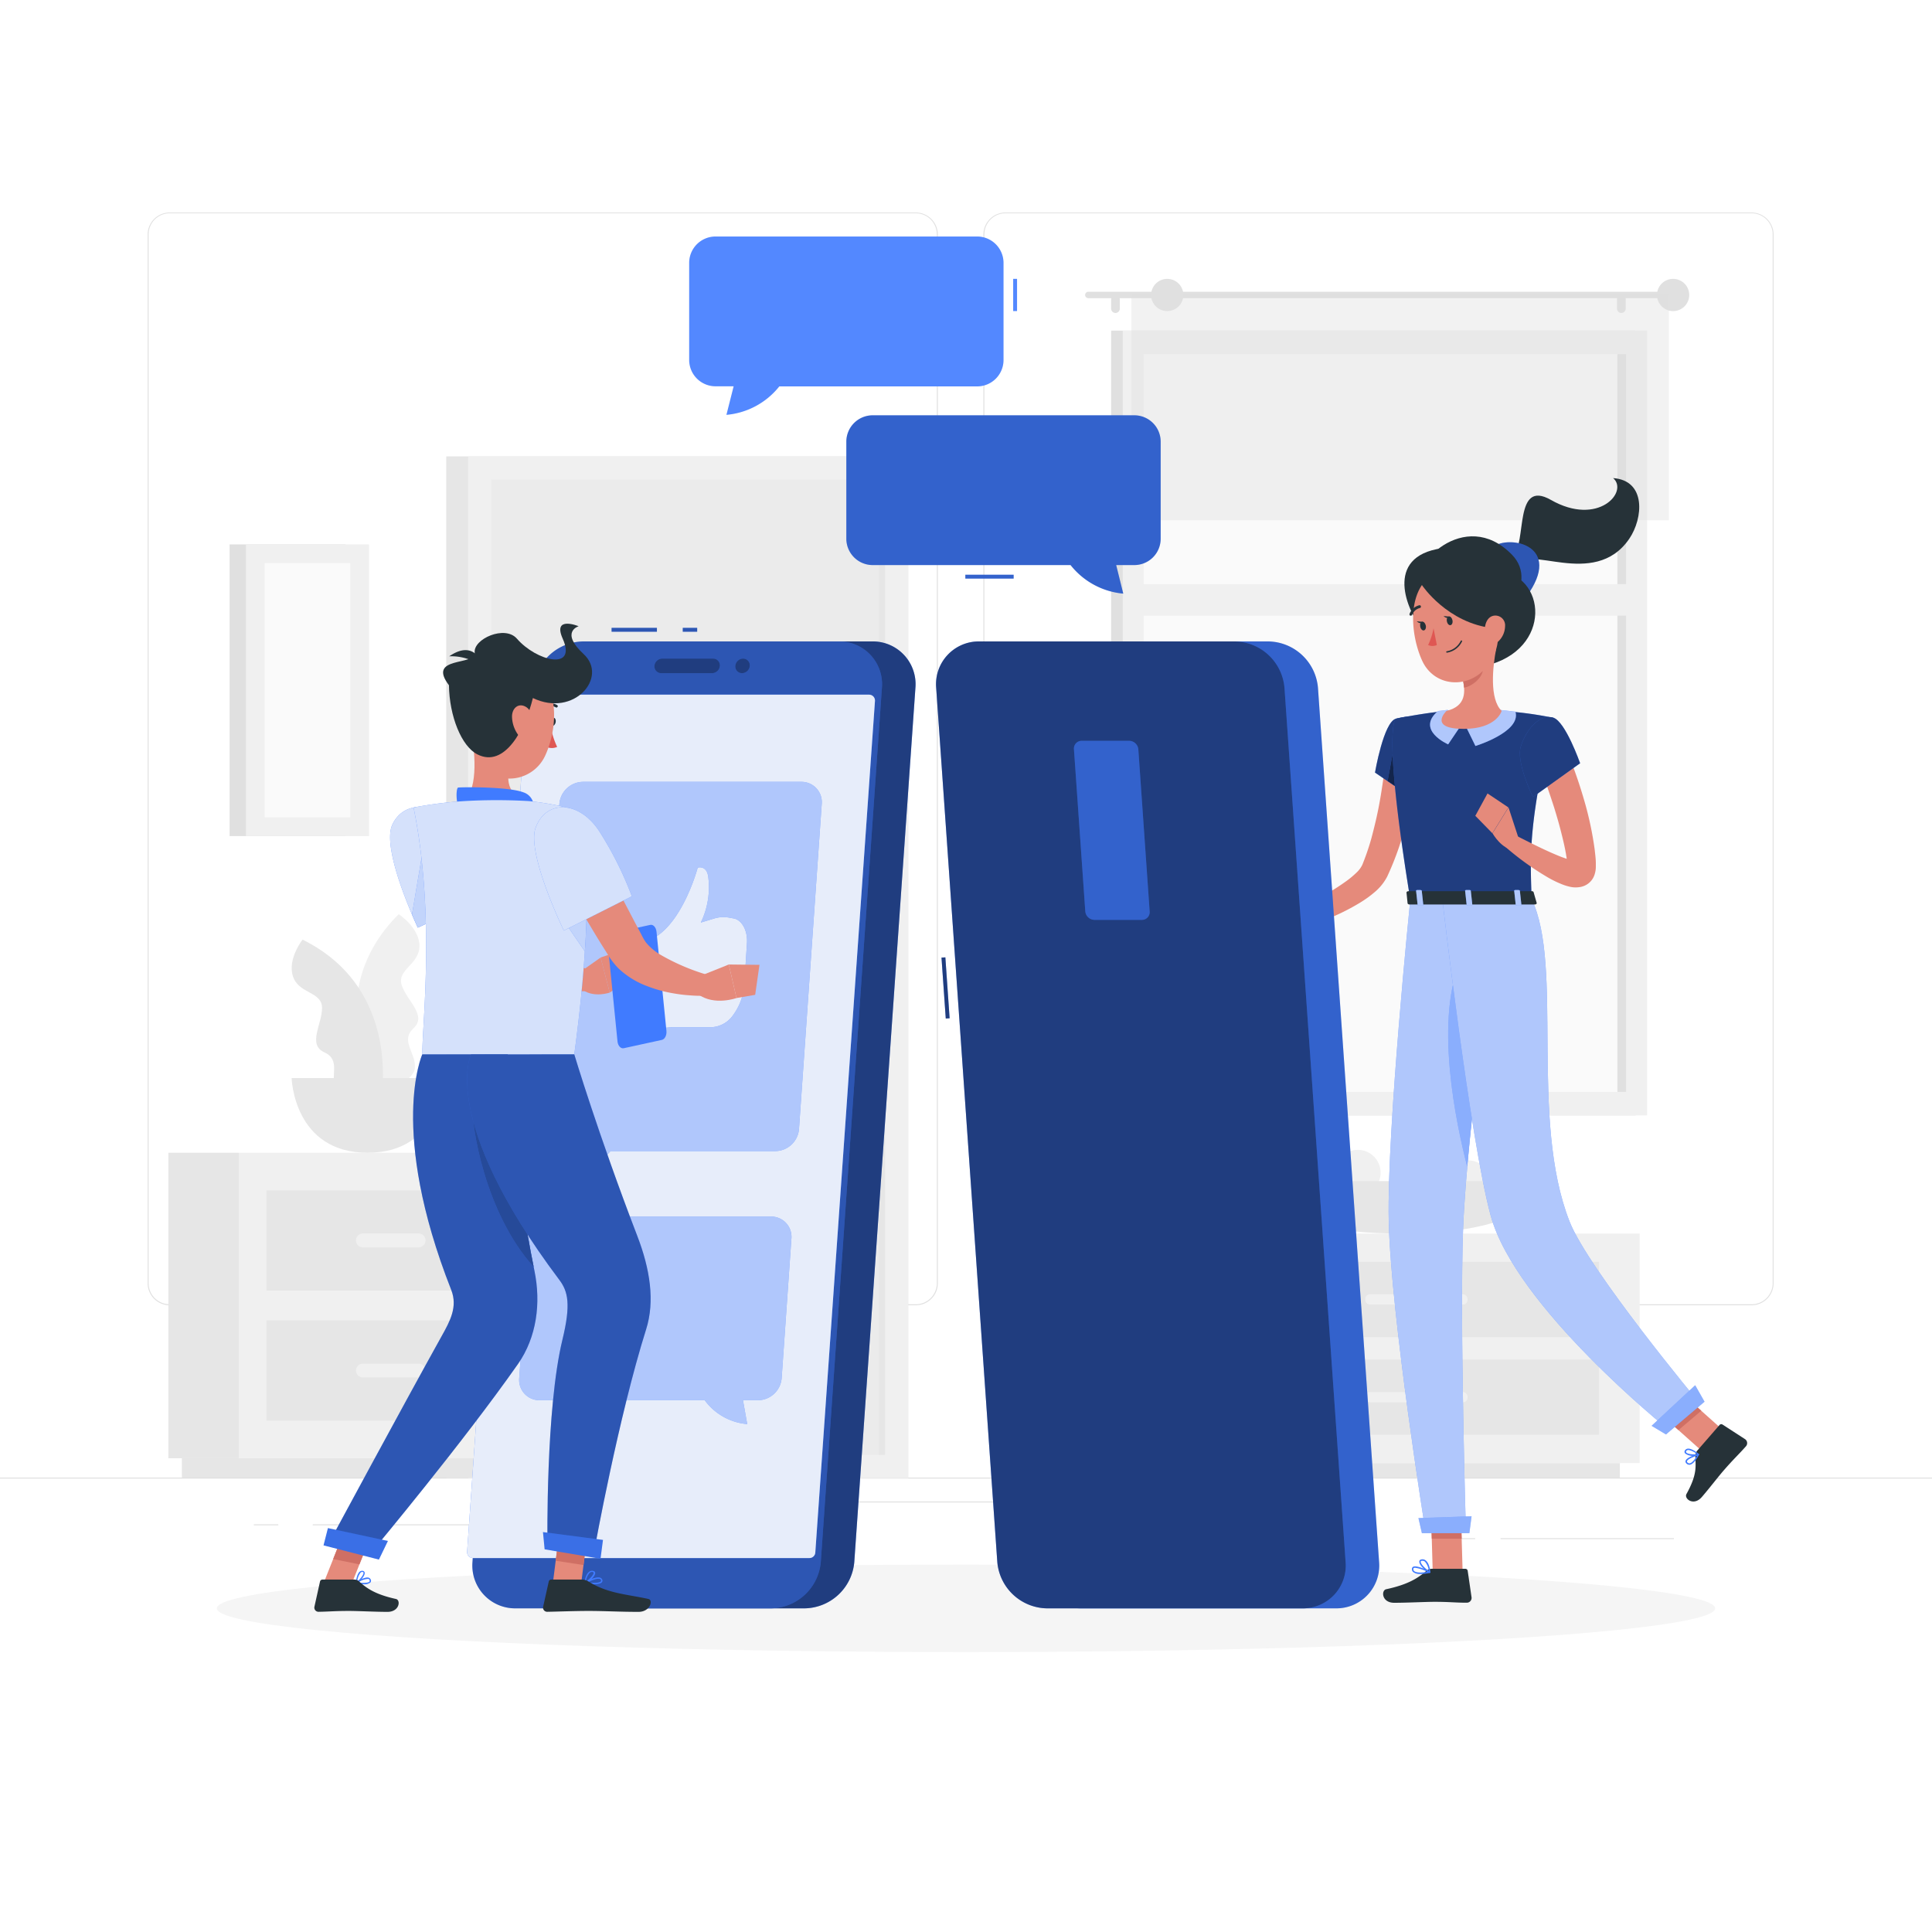<svg xmlns="http://www.w3.org/2000/svg" viewBox="0 0 500 500"><g id="freepik--background-complete--inject-85"><rect y="382.4" width="500" height="0.25" style="fill:#e0e0e0"></rect><rect x="388.34" y="398.08" width="44.86" height="0.25" style="fill:#e0e0e0"></rect><rect x="373.07" y="398.08" width="8.69" height="0.25" style="fill:#e0e0e0"></rect><rect x="279.96" y="394.63" width="19.36" height="0.25" style="fill:#e0e0e0"></rect><rect x="80.93" y="394.5" width="43.19" height="0.25" style="fill:#e0e0e0"></rect><rect x="65.7" y="394.5" width="6.33" height="0.25" style="fill:#e0e0e0"></rect><rect x="189.3" y="388.58" width="93.68" height="0.25" style="fill:#e0e0e0"></rect><path d="M237,337.8H43.91a5.71,5.71,0,0,1-5.7-5.71V60.66A5.71,5.71,0,0,1,43.91,55H237a5.71,5.71,0,0,1,5.71,5.71V332.09A5.71,5.71,0,0,1,237,337.8ZM43.91,55.2a5.46,5.46,0,0,0-5.45,5.46V332.09a5.46,5.46,0,0,0,5.45,5.46H237a5.47,5.47,0,0,0,5.46-5.46V60.66A5.47,5.47,0,0,0,237,55.2Z" style="fill:#e0e0e0"></path><path d="M453.31,337.8H260.21a5.72,5.72,0,0,1-5.71-5.71V60.66A5.72,5.72,0,0,1,260.21,55h193.1A5.71,5.71,0,0,1,459,60.66V332.09A5.71,5.71,0,0,1,453.31,337.8ZM260.21,55.2a5.47,5.47,0,0,0-5.46,5.46V332.09a5.47,5.47,0,0,0,5.46,5.46h193.1a5.47,5.47,0,0,0,5.46-5.46V60.66a5.47,5.47,0,0,0-5.46-5.46Z" style="fill:#e0e0e0"></path><rect x="115.49" y="118.11" width="119.56" height="264.41" style="fill:#e6e6e6"></rect><rect x="121.16" y="118.11" width="113.89" height="264.41" style="fill:#f0f0f0"></rect><rect x="51.9" y="199.37" width="252.41" height="101.89" transform="translate(428.42 72.21) rotate(90)" style="fill:#ebebeb"></rect><rect x="102.07" y="249.54" width="252.41" height="1.56" transform="translate(478.59 22.05) rotate(90)" style="fill:#e6e6e6"></rect><circle cx="215.44" cy="239.39" r="5.11" style="fill:#e6e6e6"></circle><circle cx="217.44" cy="238.33" r="5.11" style="fill:#fafafa"></circle><rect x="287.56" y="85.56" width="135.7" height="203.1" style="fill:#e0e0e0"></rect><rect x="290.57" y="85.56" width="135.7" height="203.1" style="fill:#f0f0f0"></rect><rect x="262.95" y="124.68" width="190.94" height="124.87" transform="translate(545.54 -171.31) rotate(90)" style="fill:#fafafa"></rect><rect x="324.25" y="185.98" width="190.94" height="2.28" transform="translate(606.84 -232.61) rotate(90)" style="fill:#e0e0e0"></rect><rect x="292.81" y="151.17" width="131.22" height="8.16" style="fill:#f0f0f0"></rect><path d="M432.17,75.5H281.66a.83.83,0,0,0-.83.83h0a.84.84,0,0,0,.83.84H432.17a.85.85,0,0,0,.84-.84h0A.84.84,0,0,0,432.17,75.5Z" style="fill:#e0e0e0"></path><path d="M437.17,76.33A4.17,4.17,0,1,1,433,72.17,4.17,4.17,0,0,1,437.17,76.33Z" style="fill:#e0e0e0"></path><path d="M288.68,81h0a1.13,1.13,0,0,1-1.12-1.13V77.46a1.13,1.13,0,0,1,1.12-1.13h0a1.14,1.14,0,0,1,1.13,1.13v2.41A1.14,1.14,0,0,1,288.68,81Z" style="fill:#e0e0e0"></path><path d="M419.61,81h0a1.14,1.14,0,0,1-1.13-1.13V77.46a1.14,1.14,0,0,1,1.13-1.13h0a1.13,1.13,0,0,1,1.12,1.13v2.41A1.13,1.13,0,0,1,419.61,81Z" style="fill:#e0e0e0"></path><rect x="292.81" y="76.33" width="139.1" height="58.33" style="fill:#e0e0e0;opacity:0.4"></rect><path d="M306.25,76.33a4.17,4.17,0,1,1-4.17-4.16A4.17,4.17,0,0,1,306.25,76.33Z" style="fill:#e0e0e0"></path><rect x="281.98" y="319.25" width="26.78" height="59.39" style="fill:#e6e6e6"></rect><rect x="287.13" y="378.64" width="132.09" height="3.76" style="fill:#e6e6e6"></rect><rect x="308.77" y="319.25" width="115.59" height="59.39" transform="translate(733.12 697.89) rotate(180)" style="fill:#f0f0f0"></rect><rect x="319.3" y="326.56" width="94.53" height="19.48" transform="translate(733.12 672.6) rotate(180)" style="fill:#e6e6e6"></rect><rect x="319.3" y="351.85" width="94.53" height="19.48" transform="translate(733.12 723.17) rotate(180)" style="fill:#e6e6e6"></rect><rect x="353.34" y="334.96" width="26.45" height="2.67" rx="1.18" style="fill:#f0f0f0"></rect><rect x="353.34" y="360.25" width="26.45" height="2.67" rx="1.18" style="fill:#f0f0f0"></rect><circle cx="342.12" cy="304.59" r="5.9" style="fill:#f0f0f0"></circle><circle cx="351.4" cy="303.48" r="5.9" style="fill:#f0f0f0"></circle><path d="M385.85,306.21a5.9,5.9,0,1,1-5.9-5.9A5.9,5.9,0,0,1,385.85,306.21Z" style="fill:#f0f0f0"></path><path d="M370.62,308.93a5.91,5.91,0,1,1-5.9-5.9A5.9,5.9,0,0,1,370.62,308.93Z" style="fill:#f0f0f0"></path><path d="M325,305.67s1,13.58,37.6,13.58,37.6-13.58,37.6-13.58Z" style="fill:#e6e6e6"></path><rect x="43.57" y="298.33" width="18.23" height="79.06" style="fill:#e6e6e6"></rect><rect x="47.07" y="377.39" width="89.9" height="5.01" style="fill:#e6e6e6"></rect><rect x="61.8" y="298.33" width="78.67" height="79.06" transform="translate(202.26 675.72) rotate(180)" style="fill:#f0f0f0"></rect><rect x="68.96" y="308.06" width="64.33" height="25.93" transform="translate(202.26 642.06) rotate(180)" style="fill:#e6e6e6"></rect><rect x="68.96" y="341.73" width="64.33" height="25.93" transform="translate(202.26 709.39) rotate(180)" style="fill:#e6e6e6"></rect><path d="M108.35,322.81H93.91A1.78,1.78,0,0,1,92.13,321h0a1.78,1.78,0,0,1,1.78-1.78h14.44a1.78,1.78,0,0,1,1.78,1.78h0A1.78,1.78,0,0,1,108.35,322.81Z" style="fill:#f0f0f0"></path><path d="M108.35,356.47H93.91a1.78,1.78,0,0,1-1.78-1.78h0a1.78,1.78,0,0,1,1.78-1.77h14.44a1.78,1.78,0,0,1,1.78,1.77h0A1.78,1.78,0,0,1,108.35,356.47Z" style="fill:#f0f0f0"></path><path d="M97.36,283.13s-15-25.91,5.83-46.54c0,0,5.44,3.54,5.36,8.31s-5.83,6-4.6,10,6.66,7.89,3.1,11.18.57,6.22.33,10.25S97.36,283.13,97.36,283.13Z" style="fill:#f0f0f0"></path><path d="M75.47,279s.5,19.33,19.67,19.33S114.8,279,114.8,279Z" style="fill:#e6e6e6"></path><path d="M98.5,285.5s6.1-29.33-20.2-42.33c0,0-4,5.08-2.46,9.58s7.41,3.83,7.5,8-3.84,9.58.58,11.58,1.42,6.09,2.92,9.84S98.5,285.5,98.5,285.5Z" style="fill:#e6e6e6"></path><rect x="59.42" y="140.89" width="30.01" height="75.49" style="fill:#e0e0e0"></rect><rect x="63.65" y="140.89" width="31.85" height="75.49" style="fill:#f0f0f0"></rect><rect x="46.68" y="167.56" width="65.79" height="22.15" transform="translate(258.21 99.06) rotate(90)" style="fill:#fafafa"></rect></g><g id="freepik--Shadow--inject-85"><ellipse cx="250" cy="416.24" rx="193.89" ry="11.32" style="fill:#f5f5f5"></ellipse></g><g id="freepik--Character--inject-85"><path d="M366.66,195.39c-.16,2.81-.5,5.39-.88,8.07s-.93,5.28-1.51,7.9A75.69,75.69,0,0,1,359,226.87a13.13,13.13,0,0,1-3.3,4.06,28.27,28.27,0,0,1-3.56,2.58,56.72,56.72,0,0,1-7.29,3.77,103.45,103.45,0,0,1-15.08,5.13l-1.24-3.71c2.3-1,4.66-2.11,6.94-3.24s4.56-2.27,6.74-3.51a60,60,0,0,0,6.23-3.93,23.14,23.14,0,0,0,2.6-2.17,6.89,6.89,0,0,0,1.51-2A63.28,63.28,0,0,0,354.9,217c.64-2.39,1.23-4.8,1.73-7.25s.9-4.93,1.26-7.42.65-5,.87-7.4Z" style="fill:#e58a7b"></path><path d="M361.27,186c-3.19.81-5.42,13.94-5.42,13.94l8.79,6s8.43-13.24,6-16.74C368.06,185.47,365.93,184.77,361.27,186Z" style="fill:#407BFF"></path><path d="M361.27,186c-3.19.81-5.42,13.94-5.42,13.94l8.79,6s8.43-13.24,6-16.74C368.06,185.47,365.93,184.77,361.27,186Z" style="opacity:0.5"></path><polygon points="361.56 188.89 359.11 202.12 364.05 205.47 361.56 188.89" style="fill:#407BFF"></polygon><polygon points="361.56 188.89 359.11 202.12 364.05 205.47 361.56 188.89" style="opacity:0.7"></polygon><path d="M330.34,238.5l-5.49-5.56-.72,7.84s4.11,2.78,7,1.29Z" style="fill:#e58a7b"></path><polygon points="318.39 232.11 318.14 238.7 324.13 240.78 324.85 232.94 318.39 232.11" style="fill:#e58a7b"></polygon><polygon points="378.53 406.88 370.79 406.88 370.27 388.96 378.01 388.96 378.53 406.88" style="fill:#e58a7b"></polygon><polygon points="446.82 370.94 440.92 375.95 427.42 363.9 433.32 358.89 446.82 370.94" style="fill:#e58a7b"></polygon><path d="M439.31,375.35,445,368.8a.6.6,0,0,1,.8-.12l5.83,3.78a1.24,1.24,0,0,1,.22,1.84c-2,2.25-3.13,3.23-5.64,6.11-1.55,1.77-3.63,4.52-5.76,7s-4.67.46-4-.75c3-5.42,2.28-7.33,2.33-10A2,2,0,0,1,439.31,375.35Z" style="fill:#263238"></path><path d="M370.52,406h8.7a.62.62,0,0,1,.62.53l1,6.88a1.24,1.24,0,0,1-1.24,1.37c-3,0-4.5-.23-8.32-.23-2.35,0-7.22.25-10.46.25s-3.43-3.22-2.07-3.51c6.06-1.3,8.45-3.1,10.49-4.82A2.07,2.07,0,0,1,370.52,406Z" style="fill:#263238"></path><polygon points="370.27 388.97 370.54 398.21 378.28 398.21 378.02 388.97 370.27 388.97" style="fill:#cf6f64"></polygon><polygon points="433.33 358.89 427.43 363.9 434.39 370.11 440.29 365.1 433.33 358.89" style="fill:#cf6f64"></polygon><path d="M361.27,186s-3.68,1.3,3.7,46.71H396.4c-.53-12.79-.54-20.68,5.57-46.94A92.33,92.33,0,0,0,388.63,184a98.53,98.53,0,0,0-14.28,0C368.22,184.54,361.27,186,361.27,186Z" style="fill:#407BFF"></path><path d="M361.27,186s-3.68,1.3,3.7,46.71H396.4c-.53-12.79-.54-20.68,5.57-46.94A92.33,92.33,0,0,0,388.63,184a98.53,98.53,0,0,0-14.28,0C368.22,184.54,361.27,186,361.27,186Z" style="opacity:0.5"></path><path d="M379,187.26l2.84,5.8s11.91-3.64,10.35-8.88l-4-.46Z" style="fill:#407BFF"></path><path d="M379,187.26l2.84,5.8s11.91-3.64,10.35-8.88l-4-.46Z" style="fill:#fafafa;opacity:0.6"></path><path d="M378.78,186.72l-4,5.92s-8.48-3.68-2.63-8.63l2.49-.29Z" style="fill:#407BFF"></path><path d="M378.78,186.72l-4,5.92s-8.48-3.68-2.63-8.63l2.49-.29Z" style="fill:#fafafa;opacity:0.6"></path><path d="M391.55,144c3.67-3.53.15-20.12,9.81-14.63,12.28,7,20.21-2.16,16.11-5.64,8.62.61,7.78,10.42,4.19,15.69-9.11,13.41-27.49.66-27.6,7.47S391.55,144,391.55,144Z" style="fill:#263238"></path><path d="M386.25,141.61c4.21-3.33,18.59-.56,8.73,12.85Z" style="fill:#407BFF"></path><path d="M386.25,141.61c4.21-3.33,18.59-.56,8.73,12.85Z" style="opacity:0.3"></path><path d="M388.47,147.84c12.26,1.83,13.12,21.75-5.91,24.84Z" style="fill:#263238"></path><path d="M387.21,167.91c-.9,4.59-1.8,13,1.42,16.07,0,0-1.26,4.65-9.79,4.65-9.38,0-4.49-4.65-4.49-4.65,5.12-1.23,5-5,4.1-8.59Z" style="fill:#e58a7b"></path><path d="M383.64,171l-5.19,4.42a13.39,13.39,0,0,1,.44,2.54c2-.29,4.65-2.44,4.86-4.48A6.84,6.84,0,0,0,383.64,171Z" style="fill:#cf6f64"></path><path d="M367.86,162.59c-4.23-5.45-9.74-19.51,6.75-20.86Z" style="fill:#263238"></path><path d="M386.9,156.19c1,7.62,1.6,10.82-1.44,15.42-4.57,6.93-14.15,6.52-17.41-.64-2.95-6.44-4.11-17.81,2.66-22.25A10.48,10.48,0,0,1,386.9,156.19Z" style="fill:#e58a7b"></path><path d="M365,232.67s-6.1,59.61-5.6,83.21c.53,24.55,9.53,80.54,9.53,80.54h10.46s-1.66-54.56-.73-78.66c1-26.29,9.36-85.09,9.36-85.09Z" style="fill:#407BFF"></path><path d="M365,232.67s-6.1,59.61-5.6,83.21c.53,24.55,9.53,80.54,9.53,80.54h10.46s-1.66-54.56-.73-78.66c1-26.29,9.36-85.09,9.36-85.09Z" style="fill:#fafafa;opacity:0.6"></path><polygon points="380.27 396.79 367.99 396.79 367.09 392.88 380.84 392.4 380.27 396.79" style="fill:#407BFF"></polygon><polygon points="380.27 396.79 367.99 396.79 367.09 392.88 380.84 392.4 380.27 396.79" style="fill:#fafafa;opacity:0.4"></polygon><path d="M378.53,247.5c-7.72,15.53-1.55,43.86,1.18,54.4,1.4-15.83,3.76-35.18,5.6-49.39C384.14,244.47,382.09,240.34,378.53,247.5Z" style="fill:#407BFF"></path><path d="M378.53,247.5c-7.72,15.53-1.55,43.86,1.18,54.4,1.4-15.83,3.76-35.18,5.6-49.39C384.14,244.47,382.09,240.34,378.53,247.5Z" style="fill:#fafafa;opacity:0.4"></path><path d="M373.27,232.67s7.12,62,12.5,81.87c6.38,23.63,46,55.42,46,55.42l8.05-6.84s-28.74-34.53-33.62-47c-10.42-26.56-1.5-66.14-9.83-83.47Z" style="fill:#407BFF"></path><path d="M373.27,232.67s7.12,62,12.5,81.87c6.38,23.63,46,55.42,46,55.42l8.05-6.84s-28.74-34.53-33.62-47c-10.42-26.56-1.5-66.14-9.83-83.47Z" style="fill:#fafafa;opacity:0.6"></path><polygon points="441.13 362.76 431.15 371.23 427.43 369 438.71 358.5 441.13 362.76" style="fill:#407BFF"></polygon><polygon points="441.13 362.76 431.15 371.23 427.43 369 438.71 358.5 441.13 362.76" style="fill:#fafafa;opacity:0.4"></polygon><path d="M375.9,160.54c.12.61-.11,1.17-.51,1.25s-.82-.36-.94-1,.11-1.17.51-1.25S375.78,159.92,375.9,160.54Z" style="fill:#263238"></path><path d="M369,161.9c.12.61-.11,1.17-.51,1.25s-.82-.36-.94-1,.1-1.17.5-1.25S368.86,161.28,369,161.9Z" style="fill:#263238"></path><path d="M368.22,160.93l-1.56-.14S367.64,161.79,368.22,160.93Z" style="fill:#263238"></path><path d="M371,162.59a16.79,16.79,0,0,1-1.41,4.34,2.7,2.7,0,0,0,2.26,0Z" style="fill:#df5753"></path><path d="M374.46,168.9a.18.18,0,0,1,0-.36,4.94,4.94,0,0,0,3.58-2.68.18.18,0,1,1,.34.14,5.23,5.23,0,0,1-3.85,2.9Z" style="fill:#263238"></path><path d="M368,151.42s6.51,9.87,18.51,11.17c0,0,12.39-11.25,4.77-19.05C378.94,130.92,364.22,147,368,151.42Z" style="fill:#263238"></path><path d="M389.51,162.08a5.54,5.54,0,0,1-1.74,3.91c-1.44,1.35-3.06.28-3.42-1.55-.32-1.65,0-4.33,1.85-5A2.52,2.52,0,0,1,389.51,162.08Z" style="fill:#e58a7b"></path><path d="M377.48,157.9a.38.38,0,0,1-.25-.09,2.93,2.93,0,0,0-2.54-.75.36.36,0,0,1-.45-.26.37.37,0,0,1,.26-.45,3.64,3.64,0,0,1,3.22.91.37.37,0,0,1,0,.52A.36.36,0,0,1,377.48,157.9Z" style="fill:#263238"></path><path d="M365.14,159.33a.32.32,0,0,1-.14,0,.36.36,0,0,1-.2-.48,3.63,3.63,0,0,1,2.51-2.21.35.35,0,0,1,.42.29.36.36,0,0,1-.29.43h0a2.93,2.93,0,0,0-2,1.77A.36.36,0,0,1,365.14,159.33Z" style="fill:#263238"></path><path d="M413,224.33l0-.89c0-1.2-.17-2.35-.29-3.51a86.84,86.84,0,0,0-2.86-13.27A119.87,119.87,0,0,0,405.37,194L398,197c1.49,3.86,2.9,7.93,4.19,11.93.62,2,1.21,4,1.72,6s1,4,1.35,6l.21,1.33c-.69-.23-1.4-.48-2.12-.78-3.78-1.54-7.64-3.54-11.45-5.46l-2.21,3.23a72.8,72.8,0,0,0,10.92,7.84,27.76,27.76,0,0,0,3.23,1.6,13.85,13.85,0,0,0,1.92.67,8.86,8.86,0,0,0,1.19.25,6.36,6.36,0,0,0,1.61,0,4.84,4.84,0,0,0,2.44-.92,4.7,4.7,0,0,0,1.77-2.69A6.27,6.27,0,0,0,413,224.33Zm-5.38-1.49.18,0C407.91,222.83,407.77,222.85,407.57,222.84Z" style="fill:#e58a7b"></path><path d="M402,185.73c3.15,1,6.93,11.8,6.93,11.8l-12.21,8.74s-4.46-9.05-3.13-13.12C394.93,188.91,398.38,184.64,402,185.73Z" style="fill:#407BFF"></path><path d="M402,185.73c3.15,1,6.93,11.8,6.93,11.8l-12.21,8.74s-4.46-9.05-3.13-13.12C394.93,188.91,398.38,184.64,402,185.73Z" style="opacity:0.5"></path><path d="M437.19,379.08a1.07,1.07,0,0,1-.82-.42.61.61,0,0,1-.14-.61c.28-.95,3-1.72,3.27-1.8a.19.19,0,0,1,.2.06.2.2,0,0,1,0,.2c-.48.91-1.44,2.45-2.41,2.57Zm2-2.35c-1.07.34-2.45.93-2.6,1.43a.24.24,0,0,0,.07.26.68.68,0,0,0,.62.29C437.79,378.65,438.49,377.92,439.18,376.73Z" style="fill:#407BFF"></path><path d="M438.33,376.76a3.16,3.16,0,0,1-2.24-.63.63.63,0,0,1,0-.8,1,1,0,0,1,.69-.42c1.1-.13,2.8,1.31,2.87,1.38a.16.16,0,0,1,.06.17.17.17,0,0,1-.12.14A4.35,4.35,0,0,1,438.33,376.76Zm-1.36-1.5h-.12a.61.61,0,0,0-.44.27c-.13.19-.08.3,0,.37.33.43,1.85.59,2.78.43A4.7,4.7,0,0,0,437,375.26Z" style="fill:#407BFF"></path><path d="M367.62,407.34a2.9,2.9,0,0,1-1.88-.48,1,1,0,0,1-.33-.89.6.6,0,0,1,.31-.49c.95-.51,4,1.06,4.38,1.24a.19.19,0,0,1,.1.19.17.17,0,0,1-.14.15A12.5,12.5,0,0,1,367.62,407.34Zm-1.38-1.6a.66.66,0,0,0-.34.07.21.21,0,0,0-.12.19.63.63,0,0,0,.21.59c.47.42,1.74.5,3.46.21A10,10,0,0,0,366.24,405.74Z" style="fill:#407BFF"></path><path d="M370,407.07l-.08,0c-.92-.42-2.74-2.08-2.6-3,0-.21.18-.47.69-.52a1.29,1.29,0,0,1,1,.32c1,.81,1.16,2.89,1.16,3a.16.16,0,0,1-.07.16A.17.17,0,0,1,370,407.07Zm-1.84-3.14h-.11c-.34,0-.36.16-.37.21-.08.52,1.15,1.84,2.09,2.41a4.15,4.15,0,0,0-1-2.39A1,1,0,0,0,368.18,403.93Z" style="fill:#407BFF"></path><path d="M393,216.91l-2.6-7.95-4.14,6.69s2.44,4.33,5.66,4.26Z" style="fill:#e58a7b"></path><polygon points="384.97 205.34 381.81 211.13 386.23 215.65 390.37 208.96 384.97 205.34" style="fill:#e58a7b"></polygon><path d="M375.14,159.57l-1.55-.14S374.57,160.43,375.14,159.57Z" style="fill:#263238"></path><path d="M396.87,230.82l.81,2.82c.11.21-.15.44-.52.44H364.82c-.29,0-.52-.14-.54-.32L364,231c0-.2.22-.36.53-.36h31.83A.57.57,0,0,1,396.87,230.82Z" style="fill:#263238"></path><path d="M392.6,234.38h.85c.17,0,.3-.09.29-.19l-.4-3.66c0-.11-.16-.19-.33-.19h-.85c-.17,0-.3.08-.29.19l.4,3.66C392.28,234.29,392.43,234.38,392.6,234.38Z" style="fill:#407BFF"></path><path d="M392.6,234.38h.85c.17,0,.3-.09.29-.19l-.4-3.66c0-.11-.16-.19-.33-.19h-.85c-.17,0-.3.08-.29.19l.4,3.66C392.28,234.29,392.43,234.38,392.6,234.38Z" style="fill:#fafafa;opacity:0.6"></path><path d="M367.21,234.38h.85c.17,0,.3-.09.29-.19l-.4-3.66c0-.11-.16-.19-.33-.19h-.85c-.17,0-.3.08-.29.19l.4,3.66C366.89,234.29,367,234.38,367.21,234.38Z" style="fill:#407BFF"></path><path d="M367.21,234.38h.85c.17,0,.3-.09.29-.19l-.4-3.66c0-.11-.16-.19-.33-.19h-.85c-.17,0-.3.08-.29.19l.4,3.66C366.89,234.29,367,234.38,367.21,234.38Z" style="fill:#fafafa;opacity:0.6"></path><path d="M379.9,234.38h.86c.17,0,.3-.09.28-.19l-.4-3.66c0-.11-.16-.19-.33-.19h-.85c-.17,0-.3.08-.29.19l.4,3.66A.32.32,0,0,0,379.9,234.38Z" style="fill:#407BFF"></path><path d="M379.9,234.38h.86c.17,0,.3-.09.28-.19l-.4-3.66c0-.11-.16-.19-.33-.19h-.85c-.17,0-.3.08-.29.19l.4,3.66A.32.32,0,0,0,379.9,234.38Z" style="fill:#fafafa;opacity:0.6"></path><path d="M279.6,416.24h66.15a11.07,11.07,0,0,0,11.16-12L341.09,178a13.11,13.11,0,0,0-12.84-12H262.1a11.07,11.07,0,0,0-11.16,12l15.82,226.25A13.11,13.11,0,0,0,279.6,416.24Z" style="fill:#407BFF"></path><path d="M279.6,416.24h66.15a11.07,11.07,0,0,0,11.16-12L341.09,178a13.11,13.11,0,0,0-12.84-12H262.1a11.07,11.07,0,0,0-11.16,12l15.82,226.25A13.11,13.11,0,0,0,279.6,416.24Z" style="opacity:0.2"></path><rect x="244.2" y="247.78" width="1" height="15.8" transform="translate(-17.23 17.69) rotate(-4)" style="fill:#407BFF"></rect><rect x="244.2" y="247.78" width="1" height="15.8" transform="translate(-17.23 17.69) rotate(-4)" style="opacity:0.5"></rect><path d="M270.94,416.24h66.14a11.07,11.07,0,0,0,11.16-12L332.42,178a13.11,13.11,0,0,0-12.84-12H253.44a11.07,11.07,0,0,0-11.16,12L258.1,404.24A13.11,13.11,0,0,0,270.94,416.24Z" style="fill:#407BFF"></path><path d="M270.94,416.24h66.14a11.07,11.07,0,0,0,11.16-12L332.42,178a13.11,13.11,0,0,0-12.84-12H253.44a11.07,11.07,0,0,0-11.16,12L258.1,404.24A13.11,13.11,0,0,0,270.94,416.24Z" style="opacity:0.5"></path><path d="M283.22,238.06h12.24a2,2,0,0,0,2.07-2.22l-2.93-41.9a2.42,2.42,0,0,0-2.38-2.22H280a2,2,0,0,0-2.06,2.22l2.93,41.9A2.42,2.42,0,0,0,283.22,238.06Z" style="fill:#407BFF"></path><path d="M283.22,238.06h12.24a2,2,0,0,0,2.07-2.22l-2.93-41.9a2.42,2.42,0,0,0-2.38-2.22H280a2,2,0,0,0-2.06,2.22l2.93,41.9A2.42,2.42,0,0,0,283.22,238.06Z" style="opacity:0.2"></path></g><g id="freepik--character--inject-85"><path d="M208.25,416.24H142.1a11.07,11.07,0,0,1-11.16-12L146.76,178a13.12,13.12,0,0,1,12.84-12h66.15a11.07,11.07,0,0,1,11.16,12L221.09,404.24A13.11,13.11,0,0,1,208.25,416.24Z" style="fill:#407BFF"></path><path d="M208.25,416.24H142.1a11.07,11.07,0,0,1-11.16-12L146.76,178a13.12,13.12,0,0,1,12.84-12h66.15a11.07,11.07,0,0,1,11.16,12L221.09,404.24A13.11,13.11,0,0,1,208.25,416.24Z" style="opacity:0.5"></path><rect x="176.7" y="162.49" width="3.73" height="1" style="fill:#407BFF"></rect><rect x="176.7" y="162.49" width="3.73" height="1" style="opacity:0.3"></rect><rect x="158.28" y="162.49" width="11.73" height="1" style="fill:#407BFF"></rect><rect x="158.28" y="162.49" width="11.73" height="1" style="opacity:0.3"></rect><path d="M199.58,416.24H133.44a11.07,11.07,0,0,1-11.16-12L138.1,178a13.11,13.11,0,0,1,12.84-12h66.14a11.07,11.07,0,0,1,11.16,12L212.42,404.24A13.11,13.11,0,0,1,199.58,416.24Z" style="fill:#407BFF"></path><path d="M199.58,416.24H133.44a11.07,11.07,0,0,1-11.16-12L138.1,178a13.11,13.11,0,0,1,12.84-12h66.14a11.07,11.07,0,0,1,11.16,12L212.42,404.24A13.11,13.11,0,0,1,199.58,416.24Z" style="opacity:0.3"></path><path d="M209.5,403.22H122.41a1.53,1.53,0,0,1-1.52-1.63L136.3,181.2a1.53,1.53,0,0,1,1.53-1.42h87.08a1.53,1.53,0,0,1,1.53,1.63L211,401.8A1.52,1.52,0,0,1,209.5,403.22Z" style="fill:#407BFF"></path><path d="M209.5,403.22H122.41a1.53,1.53,0,0,1-1.52-1.63L136.3,181.2a1.53,1.53,0,0,1,1.53-1.42h87.08a1.53,1.53,0,0,1,1.53,1.63L211,401.8A1.52,1.52,0,0,1,209.5,403.22Z" style="fill:#fafafa;opacity:0.9"></path><path d="M207.38,202.34H150.85a6.21,6.21,0,0,0-6.08,5.68l-5.89,84.2a5.24,5.24,0,0,0,5.29,5.68h3.92l-2,6.17A17.72,17.72,0,0,0,158,297.9H200.7a6.21,6.21,0,0,0,6.08-5.68l5.89-84.2A5.25,5.25,0,0,0,207.38,202.34Z" style="fill:#407BFF"></path><path d="M207.38,202.34H150.85a6.21,6.21,0,0,0-6.08,5.68l-5.89,84.2a5.24,5.24,0,0,0,5.29,5.68h3.92l-2,6.17A17.72,17.72,0,0,0,158,297.9H200.7a6.21,6.21,0,0,0,6.08-5.68l5.89-84.2A5.25,5.25,0,0,0,207.38,202.34Z" style="fill:#fafafa;opacity:0.6"></path><path d="M143,314.85h56.53a5.24,5.24,0,0,1,5.29,5.68l-2.53,36.17a6.21,6.21,0,0,1-6.08,5.68h-3.93l1.1,6.17a15.2,15.2,0,0,1-11-6.17H139.66a5.24,5.24,0,0,1-5.29-5.68l2.53-36.17A6.21,6.21,0,0,1,143,314.85Z" style="fill:#407BFF"></path><path d="M143,314.85h56.53a5.24,5.24,0,0,1,5.29,5.68l-2.53,36.17a6.21,6.21,0,0,1-6.08,5.68h-3.93l1.1,6.17a15.2,15.2,0,0,1-11-6.17H139.66a5.24,5.24,0,0,1-5.29-5.68l2.53-36.17A6.21,6.21,0,0,1,143,314.85Z" style="fill:#fafafa;opacity:0.6"></path><path d="M194.05,172.33a2.05,2.05,0,0,1-2,1.89,1.74,1.74,0,0,1-1.76-1.89,2.07,2.07,0,0,1,2-1.89A1.74,1.74,0,0,1,194.05,172.33Z" style="fill:#407BFF"></path><path d="M194.05,172.33a2.05,2.05,0,0,1-2,1.89,1.74,1.74,0,0,1-1.76-1.89,2.07,2.07,0,0,1,2-1.89A1.74,1.74,0,0,1,194.05,172.33Z" style="opacity:0.5"></path><path d="M184.31,174.22H171.12a1.75,1.75,0,0,1-1.76-1.89h0a2.06,2.06,0,0,1,2-1.89h13.19a1.75,1.75,0,0,1,1.76,1.89h0A2.06,2.06,0,0,1,184.31,174.22Z" style="fill:#407BFF"></path><path d="M184.31,174.22H171.12a1.75,1.75,0,0,1-1.76-1.89h0a2.06,2.06,0,0,1,2-1.89h13.19a1.75,1.75,0,0,1,1.76,1.89h0A2.06,2.06,0,0,1,184.31,174.22Z" style="opacity:0.5"></path><path d="M113.89,217.67l1.57,3.07c.55,1,1.11,2.09,1.69,3.12,1.16,2.07,2.34,4.12,3.58,6.11a77.22,77.22,0,0,0,8.1,11.06c.75.75,1.56,1.65,2.08,2.06a16.1,16.1,0,0,0,2.32,1.56,41.21,41.21,0,0,0,6.06,2.6A123.28,123.28,0,0,0,153,250.94l-.32,5.51a66.84,66.84,0,0,1-15.57-.91,40.53,40.53,0,0,1-8-2.25,22.48,22.48,0,0,1-4.1-2.15,17,17,0,0,1-1.9-1.47l-1.58-1.39A71,71,0,0,1,111.43,236c-1.45-2.17-2.82-4.37-4.07-6.63-.63-1.13-1.25-2.27-1.84-3.42s-1.15-2.27-1.74-3.57Z" style="fill:#e58a7b"></path><path d="M151,250.94l4.45-3.14,2.35,9.08s-3.92,1.38-6.87-.61Z" style="fill:#e58a7b"></path><polygon points="161.59 245.74 163.17 253.34 157.79 256.88 155.44 247.8 161.59 245.74" style="fill:#e58a7b"></polygon><path d="M189.86,237.69l-1.21-.22a8.26,8.26,0,0,0-3.79.23l-3.49,1.06a21,21,0,0,0,1.92-11.86c-.42-3.06-2.72-2.36-2.72-2.36s-3.37,12.72-10.37,17.6L168,243.67l3.14,22.41,2.59-.24h0c1,0,6.69,0,10.36,0a7.2,7.2,0,0,0,5.5-2.94,15.25,15.25,0,0,0,3.07-8.56l.66-10.43C193.48,240.83,192,238.06,189.86,237.69Z" style="fill:#407BFF"></path><path d="M189.86,237.69l-1.21-.22a8.26,8.26,0,0,0-3.79.23l-3.49,1.06a21,21,0,0,0,1.92-11.86c-.42-3.06-2.72-2.36-2.72-2.36s-3.37,12.72-10.37,17.6L168,243.67l3.14,22.41,2.59-.24h0c1,0,6.69,0,10.36,0a7.2,7.2,0,0,0,5.5-2.94,15.25,15.25,0,0,0,3.07-8.56l.66-10.43C193.48,240.83,192,238.06,189.86,237.69Z" style="fill:#fafafa;opacity:0.9"></path><path d="M161.42,271.28l9.86-2.15c.77-.16,1.31-1.22,1.19-2.35l-2.57-25.67c-.12-1.13-.84-1.91-1.61-1.75l-9.86,2.15c-.77.16-1.31,1.22-1.19,2.35l2.57,25.67C159.93,270.66,160.65,271.44,161.42,271.28Z" style="fill:#407BFF"></path><path d="M142.42,186.66c-.12.58.09,1.11.47,1.19s.79-.32.91-.9-.09-1.12-.47-1.2S142.54,186.08,142.42,186.66Z" style="fill:#263238"></path><path d="M142.46,187.76a21.35,21.35,0,0,0,1.73,5.54,3.37,3.37,0,0,1-2.87-.06Z" style="fill:#df5753"></path><path d="M144,183.11a.35.35,0,0,1-.19-.06,2.76,2.76,0,0,0-2.51-.06.35.35,0,0,1-.46-.17.34.34,0,0,1,.18-.46,3.44,3.44,0,0,1,3.17.11.34.34,0,0,1,.1.48A.34.34,0,0,1,144,183.11Z" style="fill:#263238"></path><path d="M121.84,188.52c1,5.37,2.1,15.22-1.66,18.8,0,0,1.47,5.46,11.46,5.46,11,0,5.24-5.46,5.24-5.46-6-1.43-5.83-5.87-4.79-10Z" style="fill:#e58a7b"></path><path d="M118.66,208.86c-.72-1.76-.6-5-.07-5.05,2.08-.14,13.18-.17,16.85,1.24a3.84,3.84,0,0,1,2.49,4.87Z" style="fill:#407BFF"></path><path d="M94.13,410a9.34,9.34,0,0,1-1.92-.21.16.16,0,0,1-.13-.13.2.2,0,0,1,.07-.18c.09-.06,2.12-1.44,3.19-1.2a.83.83,0,0,1,.55.41.71.71,0,0,1,0,.83A2.35,2.35,0,0,1,94.13,410Zm-1.43-.46c1.1.18,2.6.18,2.92-.24,0,0,.12-.16,0-.44a.47.47,0,0,0-.32-.24A4.72,4.72,0,0,0,92.7,409.56Z" style="fill:#407BFF"></path><path d="M92.25,409.82l-.09,0a.16.16,0,0,1-.08-.16c0-.09.18-2.21,1-2.91a1,1,0,0,1,.75-.22.57.57,0,0,1,.55.46c.15.82-1.32,2.42-2.07,2.84Zm1.48-3a.6.6,0,0,0-.39.15,4.08,4.08,0,0,0-.87,2.3c.75-.57,1.69-1.78,1.6-2.27,0,0,0-.15-.26-.18Z" style="fill:#407BFF"></path><polygon points="83.77 409.64 91.12 409.64 97.89 392.63 90.55 392.63 83.77 409.64" style="fill:#e58a7b"></polygon><path d="M91.7,408.79H83.45a.65.65,0,0,0-.63.51l-1.45,6.53a1.08,1.08,0,0,0,1.08,1.3c2.88-.05,4.28-.22,7.91-.22,2.23,0,6.83.24,9.92.24s3.48-3,2.22-3.33c-5.66-1.24-7.79-2.95-9.6-4.57A1.78,1.78,0,0,0,91.7,408.79Z" style="fill:#263238"></path><path d="M151.51,214.47c2.19,4,4.35,8.1,6.48,12.16l6.38,12.19,1.6,3a13.71,13.71,0,0,0,1.2,2.08,14.22,14.22,0,0,0,4,3.33,55.6,55.6,0,0,0,11.7,5l-.62,5.48a35.45,35.45,0,0,1-3.76-.12,36,36,0,0,1-3.71-.43,35.05,35.05,0,0,1-7.43-2,21.83,21.83,0,0,1-7.34-4.59,19.6,19.6,0,0,1-2.75-3.6l-1.88-3q-3.69-6-7.11-12.06c-2.27-4.07-4.47-8.15-6.58-12.32Z" style="fill:#e58a7b"></path><path d="M101.54,213.41c-3,6.41,6.59,26.65,6.59,26.65l16.38-7.6a117.3,117.3,0,0,0-6.66-16.74C113.57,207.23,104.58,206.86,101.54,213.41Z" style="fill:#407BFF"></path><path d="M101.54,213.41c-3,6.41,6.59,26.65,6.59,26.65l16.38-7.6a117.3,117.3,0,0,0-6.66-16.74C113.57,207.23,104.58,206.86,101.54,213.41Z" style="fill:#fafafa;opacity:0.8"></path><path d="M110.33,214.72l-3.7,21.95c.88,2.07,1.5,3.39,1.5,3.39l16.38-7.6S117.11,219.67,110.33,214.72Z" style="fill:#407BFF"></path><path d="M110.33,214.72l-3.7,21.95c.88,2.07,1.5,3.39,1.5,3.39l16.38-7.6S117.11,219.67,110.33,214.72Z" style="fill:#fafafa;opacity:0.7"></path><path d="M148.18,209.36s7.82,8.84.44,63.5H109.33c-.28-6,3.51-35.45-2.3-63.88a102.56,102.56,0,0,1,13.15-1.66,145.27,145.27,0,0,1,16.7,0A74.93,74.93,0,0,1,148.18,209.36Z" style="fill:#407BFF"></path><path d="M148.18,209.36s7.82,8.84.44,63.5H109.33c-.28-6,3.51-35.45-2.3-63.88a102.56,102.56,0,0,1,13.15-1.66,145.27,145.27,0,0,1,16.7,0A74.93,74.93,0,0,1,148.18,209.36Z" style="fill:#fafafa;opacity:0.8"></path><path d="M151.35,222.37l-6.07,15,6.07,8.83A158,158,0,0,0,151.35,222.37Z" style="fill:#407BFF"></path><path d="M151.35,222.37l-6.07,15,6.07,8.83A158,158,0,0,0,151.35,222.37Z" style="fill:#fafafa;opacity:0.7"></path><path d="M138.62,214.21c-2.42,6.6,7.3,26.62,7.3,26.62l17.6-8.87a89.92,89.92,0,0,0-8.62-17.13C149.63,207.13,141.28,207,138.62,214.21Z" style="fill:#407BFF"></path><path d="M138.62,214.21c-2.42,6.6,7.3,26.62,7.3,26.62l17.6-8.87a89.92,89.92,0,0,0-8.62-17.13C149.63,207.13,141.28,207,138.62,214.21Z" style="fill:#fafafa;opacity:0.8"></path><path d="M181.41,252.49l7.2-2.88,2,8.68s-5.72,2.07-9.88-.94Z" style="fill:#e58a7b"></path><polygon points="196.55 249.7 195.44 257.46 190.6 258.29 188.61 249.61 196.55 249.7" style="fill:#e58a7b"></polygon><polygon points="90.54 392.64 97.89 392.64 93.02 404.86 86.22 403.48 90.54 392.64" style="fill:#cf6f64"></polygon><path d="M123.33,181.4c-1,7.21-2,11.38.81,15.79,4.27,6.63,13.74,5.2,16.92-1.56,2.87-6.08,4.1-16.86-2.28-21.15A10,10,0,0,0,123.33,181.4Z" style="fill:#e58a7b"></path><path d="M151.05,169.28c-6.22-5.75-1.3-7.21-1.3-7.21s-6.82-2.82-4.12,3.22c3.77,8.42-6.79,5.83-11.85,0-3.12-3.6-11.33.09-10.93,3.6s-12.5.79-6.66,8.45c.11,8,3.22,15.78,7.35,17.89,7.08,3.61,12.39-6.49,14.37-14.58C148.59,185.78,157.49,175.23,151.05,169.28Z" style="fill:#263238"></path><path d="M132.51,185.47a8.32,8.32,0,0,0,1.81,5c1.51,1.84,3.23.83,3.63-1.3.36-1.92,0-5.19-1.9-6.26S132.5,183.29,132.51,185.47Z" style="fill:#e58a7b"></path><path d="M116.26,169.85a13.52,13.52,0,0,1,8.88,2.89S123.33,165,116.26,169.85Z" style="fill:#263238"></path><path d="M131.41,272.86s1.47,29.76,6.9,56c1.73,8.31.6,17.21-4.27,24.16-14.31,20.41-37,47.59-37,47.59l-11.89-1.33s19.25-35.69,29.11-53.42c2.24-4,4.22-7.66,2.53-12-16.33-41.45-7.5-61-7.5-61Z" style="fill:#407BFF"></path><path d="M131.41,272.86s1.47,29.76,6.9,56c1.73,8.31.6,17.21-4.27,24.16-14.31,20.41-37,47.59-37,47.59l-11.89-1.33s19.25-35.69,29.11-53.42c2.24-4,4.22-7.66,2.53-12-16.33-41.45-7.5-61-7.5-61Z" style="opacity:0.3"></path><path d="M133.62,298.58,122.24,285c-.43,6.09,3.25,28.87,15.87,42.87C136.1,318,134.65,307.59,133.62,298.58Z" style="fill:#407BFF"></path><path d="M133.62,298.58,122.24,285c-.43,6.09,3.25,28.87,15.87,42.87C136.1,318,134.65,307.59,133.62,298.58Z" style="opacity:0.4"></path><polygon points="100.39 398.8 98.06 403.62 83.73 399.94 84.87 395.47 100.39 398.8" style="fill:#407BFF"></polygon><polygon points="100.39 398.8 98.06 403.62 83.73 399.94 84.87 395.47 100.39 398.8" style="opacity:0.1"></polygon><polygon points="143.09 409.64 150.43 409.64 152.58 392.63 145.24 392.63 143.09 409.64" style="fill:#e58a7b"></polygon><path d="M153.65,410a12.3,12.3,0,0,1-2.26-.21.17.17,0,0,1-.14-.14.17.17,0,0,1,.09-.18c.11-.06,2.67-1.52,3.9-1.19a.86.86,0,0,1,.55.41.66.66,0,0,1,0,.76C155.5,409.89,154.59,410,153.65,410Zm-1.7-.46c1.38.19,3.24.16,3.57-.3,0-.06.09-.16,0-.38a.51.51,0,0,0-.34-.24C154.39,408.43,152.85,409.1,152,409.56Z" style="fill:#407BFF"></path><path d="M151.42,409.82a.19.19,0,0,1-.1,0,.2.2,0,0,1-.07-.16c0-.09.21-2.07,1.14-2.83a1.25,1.25,0,0,1,1-.3c.48.05.61.29.64.49.14.83-1.62,2.42-2.5,2.81Zm1.8-3a.91.91,0,0,0-.61.23,4.12,4.12,0,0,0-1,2.26c.91-.54,2.1-1.79,2-2.29,0,0,0-.16-.34-.2Z" style="fill:#407BFF"></path><path d="M150.64,408.79h-8a.63.63,0,0,0-.62.51l-1.46,6.53a1.07,1.07,0,0,0,1.06,1.3c2.9-.05,7.08-.22,10.71-.22,4.26,0,7.93.24,12.92.24,3,0,3.85-3,2.59-3.33-5.75-1.26-10.44-1.39-15.41-4.45A3.33,3.33,0,0,0,150.64,408.79Z" style="fill:#263238"></path><polygon points="145.24 392.64 152.59 392.64 151.01 405.03 143.81 403.92 145.24 392.64" style="fill:#cf6f64"></polygon><path d="M148.62,272.86s6.15,20.56,16.31,47c3.31,8.6,4.59,16.88,2.29,24.16-7.13,22.6-13.29,56.59-13.29,56.59l-12.25-1.33s-.47-34.67,3.87-52.54c2.23-9.17,1.47-12.51-.82-15.54-31.2-41.51-22.82-58.31-22.82-58.31Z" style="fill:#407BFF"></path><path d="M148.62,272.86s6.15,20.56,16.31,47c3.31,8.6,4.59,16.88,2.29,24.16-7.13,22.6-13.29,56.59-13.29,56.59l-12.25-1.33s-.47-34.67,3.87-52.54c2.23-9.17,1.47-12.51-.82-15.54-31.2-41.51-22.82-58.31-22.82-58.31Z" style="opacity:0.3"></path><polygon points="156.05 398.53 155.41 403.41 140.95 400.96 140.52 396.5 156.05 398.53" style="fill:#407BFF"></polygon><polygon points="156.05 398.53 155.41 403.41 140.95 400.96 140.52 396.5 156.05 398.53" style="opacity:0.1"></polygon></g><g id="freepik--speech-bubbles--inject-85"><rect x="249.83" y="148.74" width="12.5" height="1" style="fill:#407BFF"></rect><rect x="249.83" y="148.74" width="12.5" height="1" style="opacity:0.2"></rect><path d="M225.84,107.48h67.73a6.82,6.82,0,0,1,6.81,6.81v25.14a6.82,6.82,0,0,1-6.81,6.81h-4.7l1.83,7.39a19.65,19.65,0,0,1-13.64-7.39H225.84a6.83,6.83,0,0,1-6.81-6.81V114.29A6.83,6.83,0,0,1,225.84,107.48Z" style="fill:#407BFF"></path><path d="M225.84,107.48h67.73a6.82,6.82,0,0,1,6.81,6.81v25.14a6.82,6.82,0,0,1-6.81,6.81h-4.7l1.83,7.39a19.65,19.65,0,0,1-13.64-7.39H225.84a6.83,6.83,0,0,1-6.81-6.81V114.29A6.83,6.83,0,0,1,225.84,107.48Z" style="opacity:0.2"></path><rect x="262.21" y="72.17" width="1" height="8.33" style="fill:#407BFF"></rect><rect x="262.21" y="72.17" width="1" height="8.33" style="fill:#fafafa;opacity:0.1"></rect><path d="M252.9,61.21H185.17A6.82,6.82,0,0,0,178.36,68V93.16a6.82,6.82,0,0,0,6.81,6.81h4.7L188,107.36A19.65,19.65,0,0,0,201.68,100H252.9a6.83,6.83,0,0,0,6.81-6.81V68A6.83,6.83,0,0,0,252.9,61.21Z" style="fill:#407BFF"></path><path d="M252.9,61.21H185.17A6.82,6.82,0,0,0,178.36,68V93.16a6.82,6.82,0,0,0,6.81,6.81h4.7L188,107.36A19.65,19.65,0,0,0,201.68,100H252.9a6.83,6.83,0,0,0,6.81-6.81V68A6.83,6.83,0,0,0,252.9,61.21Z" style="fill:#fafafa;opacity:0.1"></path></g></svg>